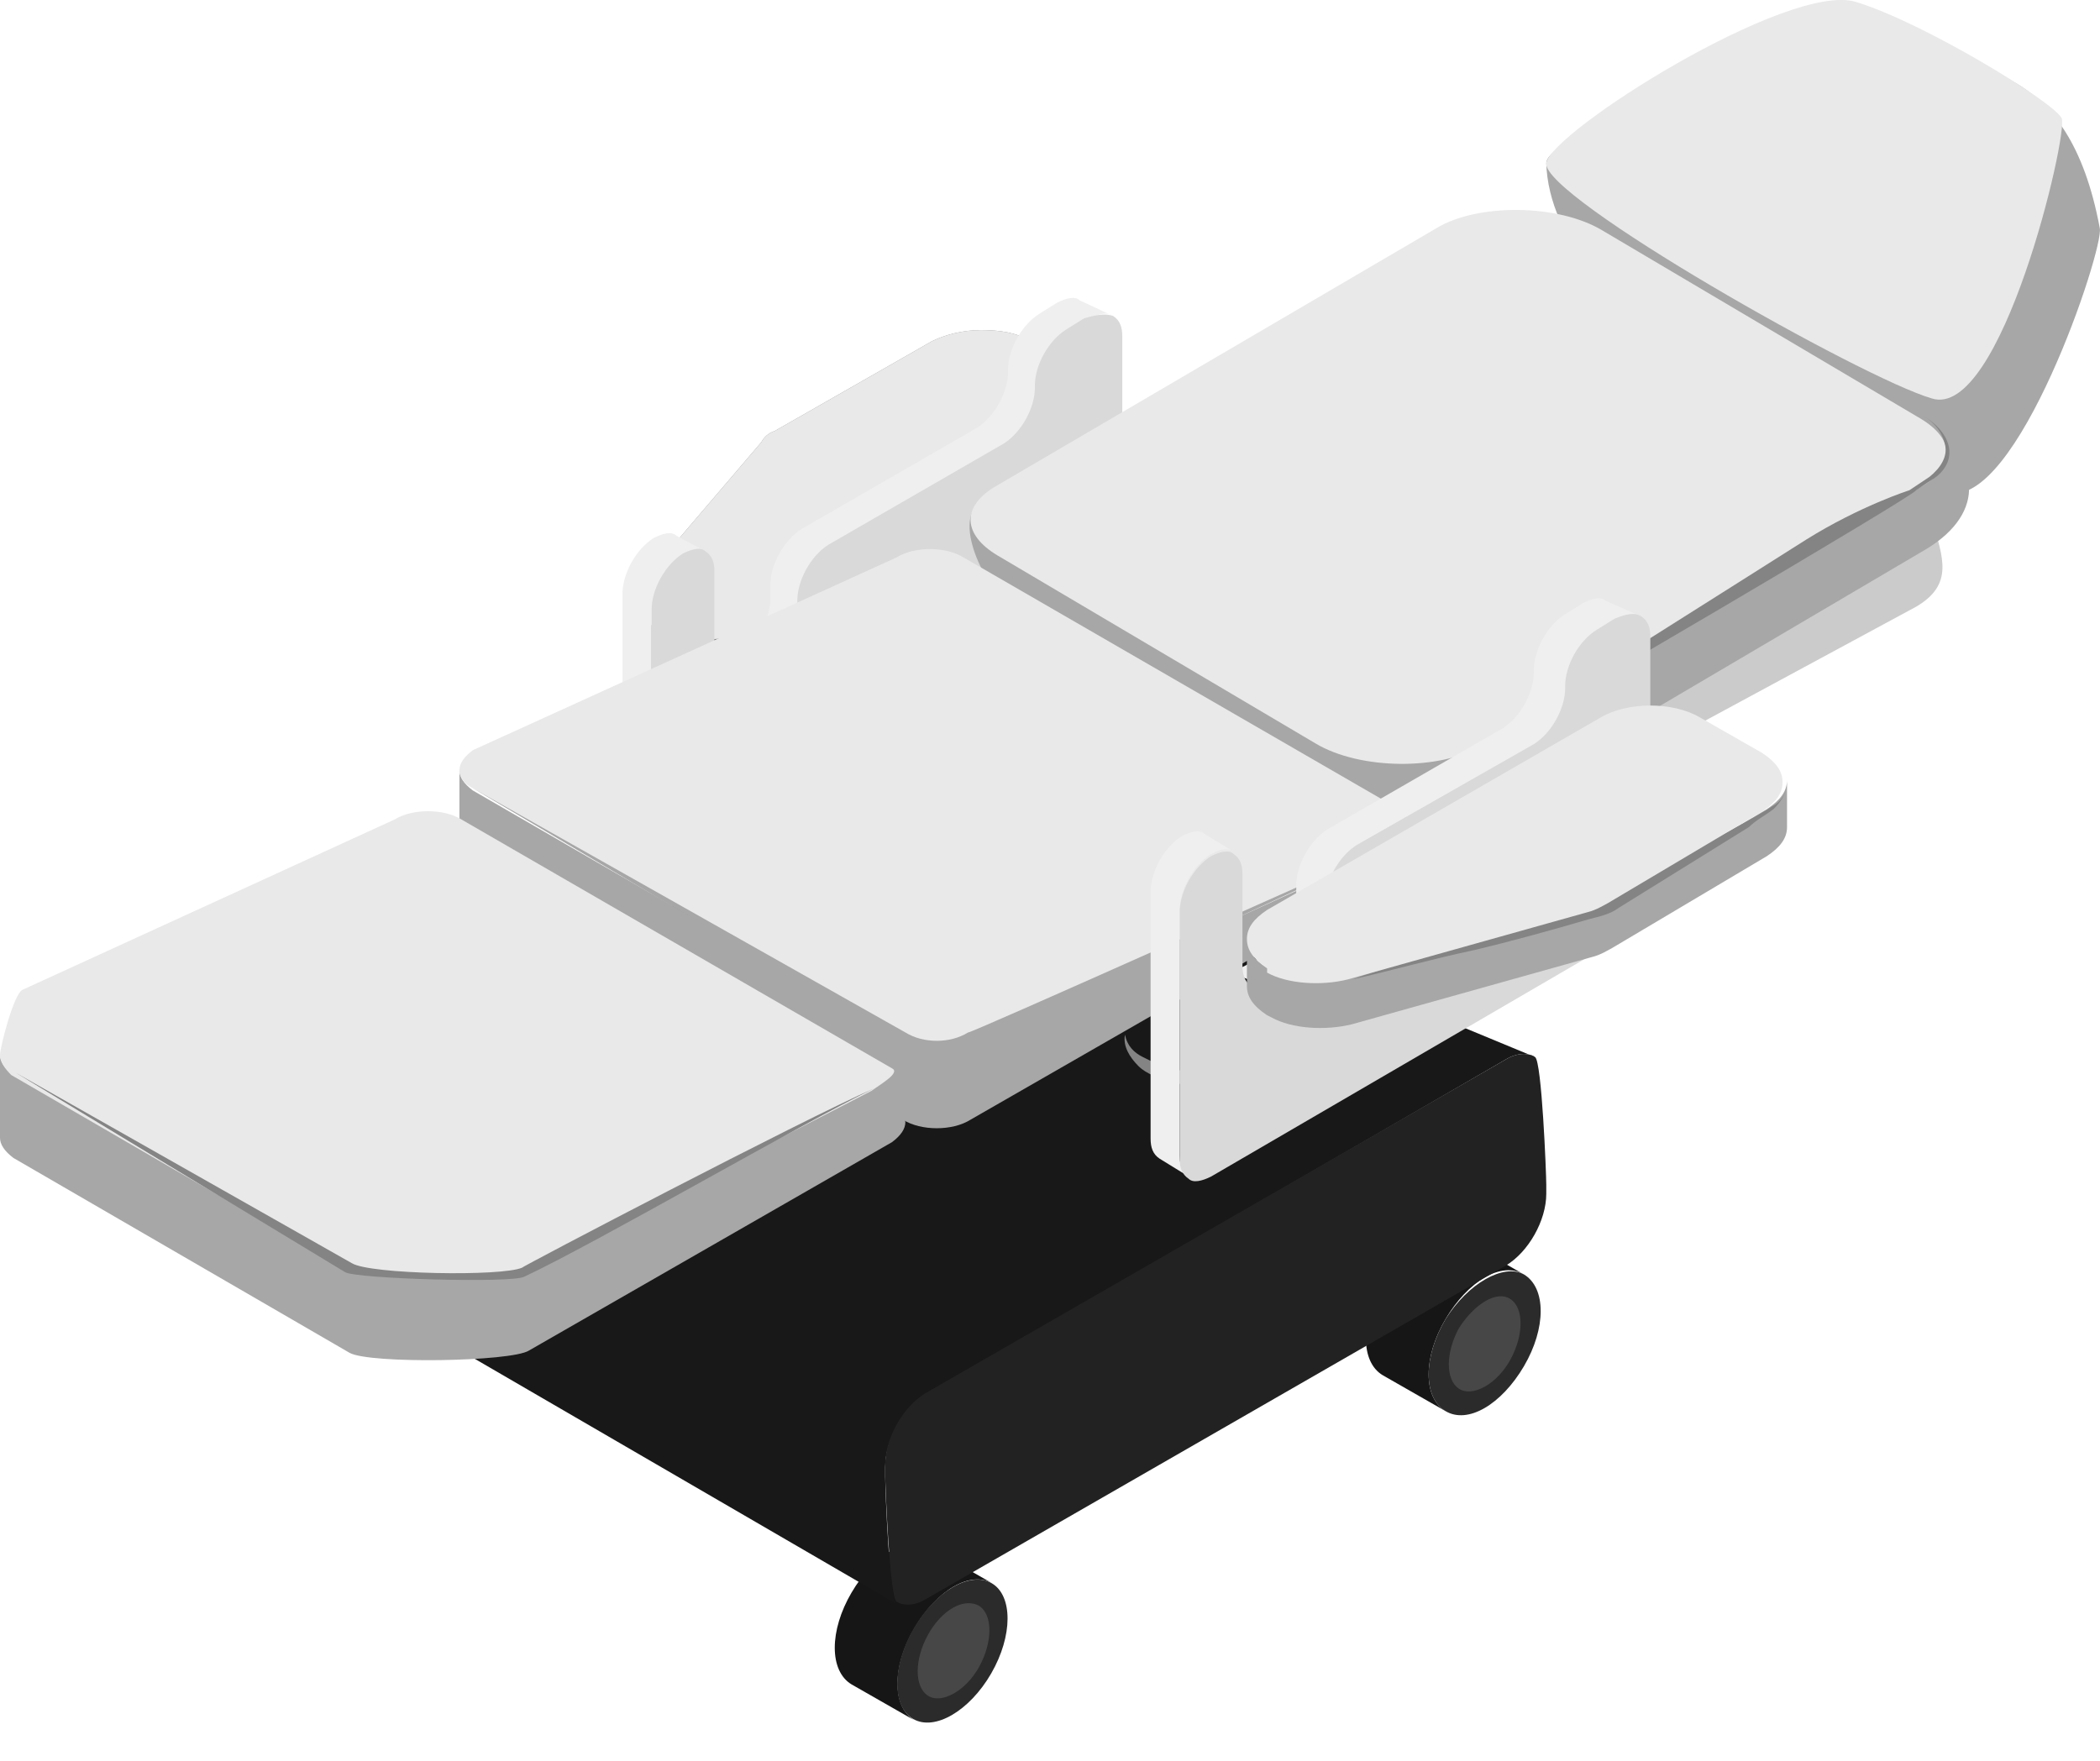 <svg width="31" height="26" viewBox="0 0 31 26" fill="none" xmlns="http://www.w3.org/2000/svg">
<path d="M22.826 2.409C22.826 1.913 27.127 0.424 28.119 0.722C29.112 1.02 30.534 0.888 30.997 3.369C31.064 3.666 29.773 7.537 28.748 7.272C26.895 6.809 22.892 4.659 22.826 2.409Z" fill="#A7A7A7"/>
<path d="M22.826 2.409C22.892 1.946 26.399 -0.27 27.392 0.027C28.384 0.325 30.336 1.516 30.435 1.748C30.534 1.979 29.542 6.214 28.516 5.883C27.491 5.585 22.76 2.906 22.826 2.409Z" fill="#E9E9E9"/>
<path d="M14.655 23.383C14.324 23.185 13.828 23.482 13.497 24.045C13.166 24.607 13.166 25.203 13.497 25.401L12.571 24.872C12.24 24.673 12.24 24.078 12.571 23.515C12.902 22.953 13.398 22.655 13.729 22.854L14.655 23.383Z" fill="#161616"/>
<path d="M14.632 24.71C14.952 24.156 14.954 23.559 14.638 23.377C14.322 23.194 13.806 23.495 13.486 24.049C13.166 24.602 13.164 25.199 13.48 25.382C13.797 25.565 14.312 25.264 14.632 24.71Z" fill="#2B2B2B"/>
<path d="M14.457 23.714C14.655 23.846 14.655 24.243 14.457 24.607C14.258 24.971 13.894 25.169 13.696 25.037C13.497 24.905 13.497 24.508 13.696 24.144C13.894 23.78 14.225 23.581 14.457 23.714Z" fill="#474747"/>
<path d="M22.496 18.818C22.165 18.619 21.669 18.917 21.338 19.479C21.007 20.042 21.007 20.637 21.338 20.836L20.411 20.306C20.081 20.108 20.081 19.512 20.411 18.95C20.742 18.388 21.238 18.09 21.569 18.288L22.496 18.818Z" fill="#161616"/>
<path d="M22.496 18.818C22.826 19.016 22.826 19.612 22.496 20.174C22.165 20.737 21.669 21.034 21.338 20.836C21.007 20.637 21.007 20.042 21.338 19.48C21.669 18.95 22.198 18.652 22.496 18.818Z" fill="#2B2B2B"/>
<path d="M22.297 19.182C22.496 19.314 22.496 19.711 22.297 20.075C22.099 20.439 21.735 20.637 21.536 20.505C21.338 20.373 21.338 19.976 21.536 19.612C21.768 19.248 22.099 19.049 22.297 19.182Z" fill="#474747"/>
<path d="M16.335 6.959C16.335 6.926 16.301 6.926 16.301 6.892C16.301 6.926 16.335 6.959 16.335 6.959Z" fill="#848484"/>
<path d="M16.136 5.569L15.21 5.04C15.011 4.907 14.747 4.874 14.482 4.874C14.217 4.874 13.953 4.941 13.754 5.04L11.438 6.363C11.339 6.396 11.273 6.462 11.24 6.528L9.487 8.58C9.421 8.679 9.387 8.745 9.387 8.844V9.539C9.387 9.704 9.487 9.837 9.685 9.969L9.751 10.002C9.95 10.134 10.214 10.168 10.479 10.168C10.744 10.168 11.008 10.101 11.207 10.002L16.136 7.091C16.335 6.959 16.434 6.826 16.434 6.661V5.966C16.434 5.834 16.335 5.701 16.136 5.569ZM16.302 6.925C16.335 6.959 16.335 6.959 16.335 6.992C16.335 6.959 16.302 6.925 16.302 6.925Z" fill="#848484"/>
<path d="M16.335 6.959C16.335 6.926 16.301 6.926 16.301 6.892C16.301 6.926 16.335 6.959 16.335 6.959Z" fill="#848484"/>
<path d="M10.446 9.44C10.711 9.44 10.975 9.374 11.174 9.274L16.136 6.429C16.533 6.198 16.533 5.801 16.136 5.569L15.21 5.04C15.011 4.907 14.747 4.874 14.482 4.874C14.217 4.874 13.953 4.941 13.754 5.04L11.438 6.363C11.339 6.396 11.273 6.462 11.24 6.528L9.487 8.58C9.288 8.811 9.354 9.076 9.685 9.274L9.751 9.307C9.917 9.407 10.181 9.44 10.446 9.44Z" fill="#E9E9E9"/>
<path d="M16.434 4.667C16.335 4.6 16.236 4.633 16.104 4.7L15.839 4.865C15.574 5.03 15.376 5.394 15.376 5.692V5.725C15.376 6.023 15.177 6.387 14.913 6.552L12.332 8.041C12.068 8.206 11.869 8.57 11.869 8.868V9.066C11.869 9.364 11.671 9.728 11.406 9.893L11.042 10.092C10.91 10.158 10.777 10.191 10.711 10.125L10.281 9.86C10.38 9.927 10.48 9.893 10.612 9.827L10.91 9.662C11.174 9.496 11.373 9.133 11.373 8.835V8.636C11.373 8.339 11.571 7.975 11.836 7.809L14.416 6.321C14.681 6.155 14.88 5.791 14.88 5.494V5.461C14.88 5.163 15.078 4.799 15.343 4.633L15.607 4.468C15.74 4.402 15.872 4.369 15.938 4.435L16.434 4.667Z" fill="#EFEFEF"/>
<path d="M10.414 8.14C10.314 8.074 10.215 8.107 10.083 8.173C9.818 8.339 9.62 8.703 9.62 9V13.797C9.62 13.963 9.686 14.062 9.752 14.095L9.322 13.83C9.223 13.764 9.189 13.665 9.189 13.532V8.769C9.189 8.471 9.388 8.107 9.653 7.942C9.785 7.875 9.917 7.842 9.983 7.909L10.414 8.14Z" fill="#EFEFEF"/>
<path d="M16.434 4.667C16.534 4.733 16.567 4.832 16.567 4.964V9.761C16.567 10.059 16.368 10.423 16.104 10.588L10.083 14.062C9.95 14.128 9.818 14.161 9.752 14.095C9.653 14.029 9.62 13.929 9.62 13.797V9C9.62 8.703 9.818 8.339 10.083 8.173C10.215 8.107 10.347 8.074 10.414 8.14C10.513 8.206 10.546 8.306 10.546 8.438V9.794C10.546 9.96 10.612 10.059 10.678 10.092C10.777 10.158 10.877 10.125 11.009 10.059L11.307 9.893C11.571 9.728 11.77 9.364 11.77 9.066V8.868C11.77 8.57 11.968 8.206 12.233 8.041L14.813 6.552C15.078 6.387 15.277 6.023 15.277 5.725V5.692C15.277 5.394 15.475 5.03 15.74 4.865L16.004 4.7C16.236 4.633 16.335 4.633 16.434 4.667Z" fill="#D9D9D9"/>
<path d="M22.661 15.609C22.562 15.543 22.396 15.543 22.231 15.642L13.663 20.604C13.332 20.803 13.067 21.266 13.067 21.663V21.795C13.067 21.994 13.133 23.648 13.233 23.681L3.838 18.222C3.738 18.156 3.639 18.024 3.639 17.825V17.693C3.639 17.296 3.904 16.833 4.235 16.634L12.803 11.738C12.968 11.639 13.133 11.639 13.233 11.705L22.661 15.609Z" fill="#181818"/>
<path d="M22.661 15.609C22.76 15.675 22.826 17.329 22.826 17.495V17.627C22.826 18.024 22.562 18.487 22.231 18.686L13.663 23.615C13.497 23.714 13.332 23.714 13.233 23.648C13.133 23.582 13.067 21.927 13.067 21.762V21.63C13.067 21.233 13.332 20.77 13.663 20.571L22.231 15.642C22.396 15.543 22.562 15.543 22.661 15.609Z" fill="#222222"/>
<path d="M28.517 7.669L23.455 4.56C23.223 3.799 22.33 3.435 21.636 3.799L17.5 6.611C16.971 6.908 16.706 7.537 16.872 8.132L18.261 12.632C18.493 13.392 19.386 13.756 20.081 13.392L28.285 8.959C28.847 8.629 28.682 8.232 28.517 7.669Z" fill="#CBCBCB"/>
<path d="M28.318 6.214L23.753 3.865C23.157 3.534 22.132 3.501 21.602 3.832L14.457 7.438C14.06 7.702 14.556 8.761 15.019 9.026L20.279 12.698C20.875 13.028 21.966 11.937 22.496 11.606L28.45 8.099C29.31 7.57 29.277 6.776 28.318 6.214Z" fill="#A7A7A7"/>
<path d="M28.351 6.181L23.653 3.402C22.992 3.005 21.801 3.005 21.205 3.369L14.655 7.206C14.192 7.504 14.225 7.901 14.721 8.199L19.419 10.977C20.081 11.374 21.271 11.374 21.867 11.011L28.384 7.173C28.88 6.875 28.847 6.478 28.351 6.181Z" fill="#E9E9E9"/>
<path d="M21.9 11.011C22.661 10.481 25.837 8.496 26.664 7.967C27.458 7.471 28.186 7.239 28.186 7.239C28.285 7.173 28.384 7.107 28.483 7.041C28.649 6.908 28.748 6.743 28.715 6.578C28.682 6.412 28.582 6.247 28.351 6.114C28.814 6.379 28.913 6.776 28.582 7.041C28.483 7.107 28.384 7.173 28.285 7.239C28.285 7.305 22.76 10.547 21.9 11.011Z" fill="#848484"/>
<path d="M6.782 11.374C6.782 11.474 6.848 11.573 6.98 11.672L13.332 15.344C13.597 15.51 14.06 15.51 14.324 15.344L20.544 11.738C20.676 11.672 20.742 11.54 20.742 11.441V12.665C20.742 12.764 20.676 12.863 20.544 12.962L14.324 16.535C14.06 16.701 13.597 16.701 13.332 16.535L6.98 12.863C6.848 12.797 6.782 12.665 6.782 12.565V11.374Z" fill="#A7A7A7"/>
<path d="M6.782 11.374C6.782 11.275 6.848 11.176 6.98 11.077L13.233 8.232C13.497 8.066 13.96 8.066 14.225 8.232L20.577 11.904C20.709 11.97 20.775 12.102 20.775 12.201C20.775 12.301 20.709 12.4 20.577 12.499L14.324 15.344C14.06 15.51 13.597 15.51 13.332 15.344L6.98 11.639C6.848 11.573 6.782 11.474 6.782 11.374Z" fill="#E9E9E9"/>
<path d="M20.577 12.466C19.551 12.962 15.383 14.881 14.357 15.377C14.192 15.476 14.027 15.51 13.828 15.51C13.63 15.51 13.464 15.476 13.299 15.377L6.98 11.639L13.365 15.245C13.63 15.41 14.027 15.41 14.291 15.245C14.291 15.278 19.518 12.929 20.577 12.466Z" fill="#A7A7A7"/>
<path d="M0 15.576C0 15.675 0.066 15.774 0.198 15.873L5.161 18.752C5.425 18.917 12.306 16.171 12.306 16.171C12.439 16.105 13.2 15.94 13.2 15.84L13.365 16.568C13.365 16.668 13.299 16.767 13.166 16.866L7.807 19.943C7.543 20.108 5.458 20.141 5.161 19.976L0.198 17.098C0.066 16.998 0 16.899 0 16.8V15.576Z" fill="#A7A7A7"/>
<path d="M0 15.576C0 15.476 0.198 14.683 0.331 14.616L5.822 12.102C6.087 11.937 6.55 11.937 6.815 12.102L13.166 15.774C13.299 15.84 13.001 16.006 12.869 16.105L7.741 18.752C7.476 18.917 5.392 18.917 5.128 18.752L0.165 15.873C0.066 15.774 0 15.675 0 15.576Z" fill="#E9E9E9"/>
<path d="M12.902 16.072C11.876 16.568 8.8 18.355 7.741 18.851C7.576 18.95 5.26 18.884 5.095 18.785L0.232 15.84L5.194 18.652C5.458 18.818 7.41 18.851 7.708 18.718C7.675 18.718 11.843 16.535 12.902 16.072Z" fill="#848484"/>
<path d="M16.607 15.278C16.64 15.444 16.739 15.543 16.872 15.609C17.004 15.675 17.136 15.741 17.269 15.774C17.566 15.841 17.831 15.873 18.162 15.873C17.897 16.039 17.533 16.039 17.235 15.973C17.169 15.94 17.07 15.907 17.004 15.873C16.938 15.841 16.872 15.807 16.805 15.741C16.673 15.609 16.574 15.444 16.607 15.278Z" fill="#848484"/>
<path d="M18.209 12.576C18.11 12.51 18.01 12.543 17.878 12.609C17.613 12.774 17.415 13.138 17.415 13.436V17.075C17.415 17.241 17.481 17.34 17.547 17.373L17.117 17.108C17.018 17.042 16.985 16.943 16.985 16.811V13.171C16.985 12.874 17.183 12.51 17.448 12.345C17.58 12.278 17.712 12.245 17.779 12.311L18.209 12.576Z" fill="#EFEFEF"/>
<path d="M24.23 9.102C24.13 9.036 24.031 9.069 23.899 9.136L23.634 9.301C23.369 9.466 23.171 9.83 23.171 10.128V10.161C23.171 10.459 22.973 10.823 22.708 10.988L20.128 12.477C19.863 12.642 19.664 13.006 19.664 13.304V13.502C19.664 13.8 19.466 14.164 19.201 14.329L18.904 14.495C18.771 14.561 18.639 14.594 18.573 14.528L18.043 14.296C18.143 14.362 18.242 14.329 18.374 14.263L18.672 14.098C18.936 13.932 19.135 13.569 19.135 13.271V13.072C19.135 12.774 19.334 12.411 19.598 12.245L22.178 10.757C22.443 10.591 22.642 10.227 22.642 9.93V9.896C22.642 9.599 22.84 9.235 23.105 9.069L23.369 8.904C23.502 8.838 23.634 8.805 23.7 8.871L24.23 9.102Z" fill="#EFEFEF"/>
<path d="M24.23 9.102C24.329 9.169 24.362 9.268 24.362 9.4V13.039C24.362 13.337 24.163 13.701 23.899 13.866L17.878 17.373C17.746 17.439 17.613 17.472 17.547 17.406C17.448 17.34 17.415 17.241 17.415 17.108V13.469C17.415 13.171 17.613 12.808 17.878 12.642C18.01 12.576 18.143 12.543 18.209 12.609C18.308 12.675 18.341 12.774 18.341 12.907V14.263C18.341 14.429 18.407 14.528 18.473 14.561C18.573 14.627 18.672 14.594 18.804 14.528L19.102 14.362C19.367 14.197 19.565 13.833 19.565 13.535V13.304C19.565 13.006 19.764 12.642 20.028 12.477L22.642 10.988C22.906 10.823 23.105 10.459 23.105 10.161V10.128C23.105 9.83 23.303 9.466 23.568 9.301L23.833 9.136C23.998 9.069 24.13 9.036 24.23 9.102Z" fill="#D9D9D9"/>
<path d="M18.407 13.866C18.407 14.032 18.506 14.164 18.705 14.296L18.771 14.329C19.069 14.495 19.565 14.561 19.962 14.429L23.502 13.436C23.601 13.403 23.7 13.37 23.799 13.304L26.082 11.947C26.281 11.815 26.38 11.683 26.38 11.517V12.212C26.38 12.377 26.281 12.51 26.082 12.642L23.799 13.998C23.733 14.032 23.634 14.098 23.502 14.131L19.962 15.123C19.565 15.223 19.069 15.19 18.771 15.024L18.705 14.991C18.506 14.859 18.407 14.726 18.407 14.561V13.866Z" fill="#A7A7A7"/>
<path d="M19.962 14.462C20.524 14.263 21.087 14.098 21.682 13.899C22.245 13.734 22.84 13.535 23.403 13.403C23.535 13.37 23.667 13.337 23.8 13.238C23.8 13.238 24.693 12.708 24.957 12.576C24.957 12.576 26.016 12.014 26.148 11.914C26.281 11.848 26.38 11.716 26.38 11.55C26.38 11.716 26.281 11.848 26.181 11.947C26.049 12.047 25.917 12.113 25.818 12.212L23.899 13.403C23.767 13.502 23.601 13.535 23.469 13.569C22.906 13.734 22.311 13.899 21.749 14.032C21.12 14.164 20.558 14.329 19.962 14.462Z" fill="#848484"/>
<path d="M18.407 13.866C18.407 13.701 18.506 13.569 18.705 13.436L23.634 10.591C24.031 10.36 24.693 10.36 25.09 10.591L26.016 11.12C26.215 11.253 26.314 11.385 26.314 11.55C26.314 11.716 26.215 11.848 26.016 11.981L23.733 13.337C23.667 13.37 23.568 13.436 23.436 13.469L19.896 14.462C19.499 14.561 19.003 14.528 18.705 14.362V14.296C18.506 14.164 18.407 14.032 18.407 13.866Z" fill="#E9E9E9"/>
</svg>
